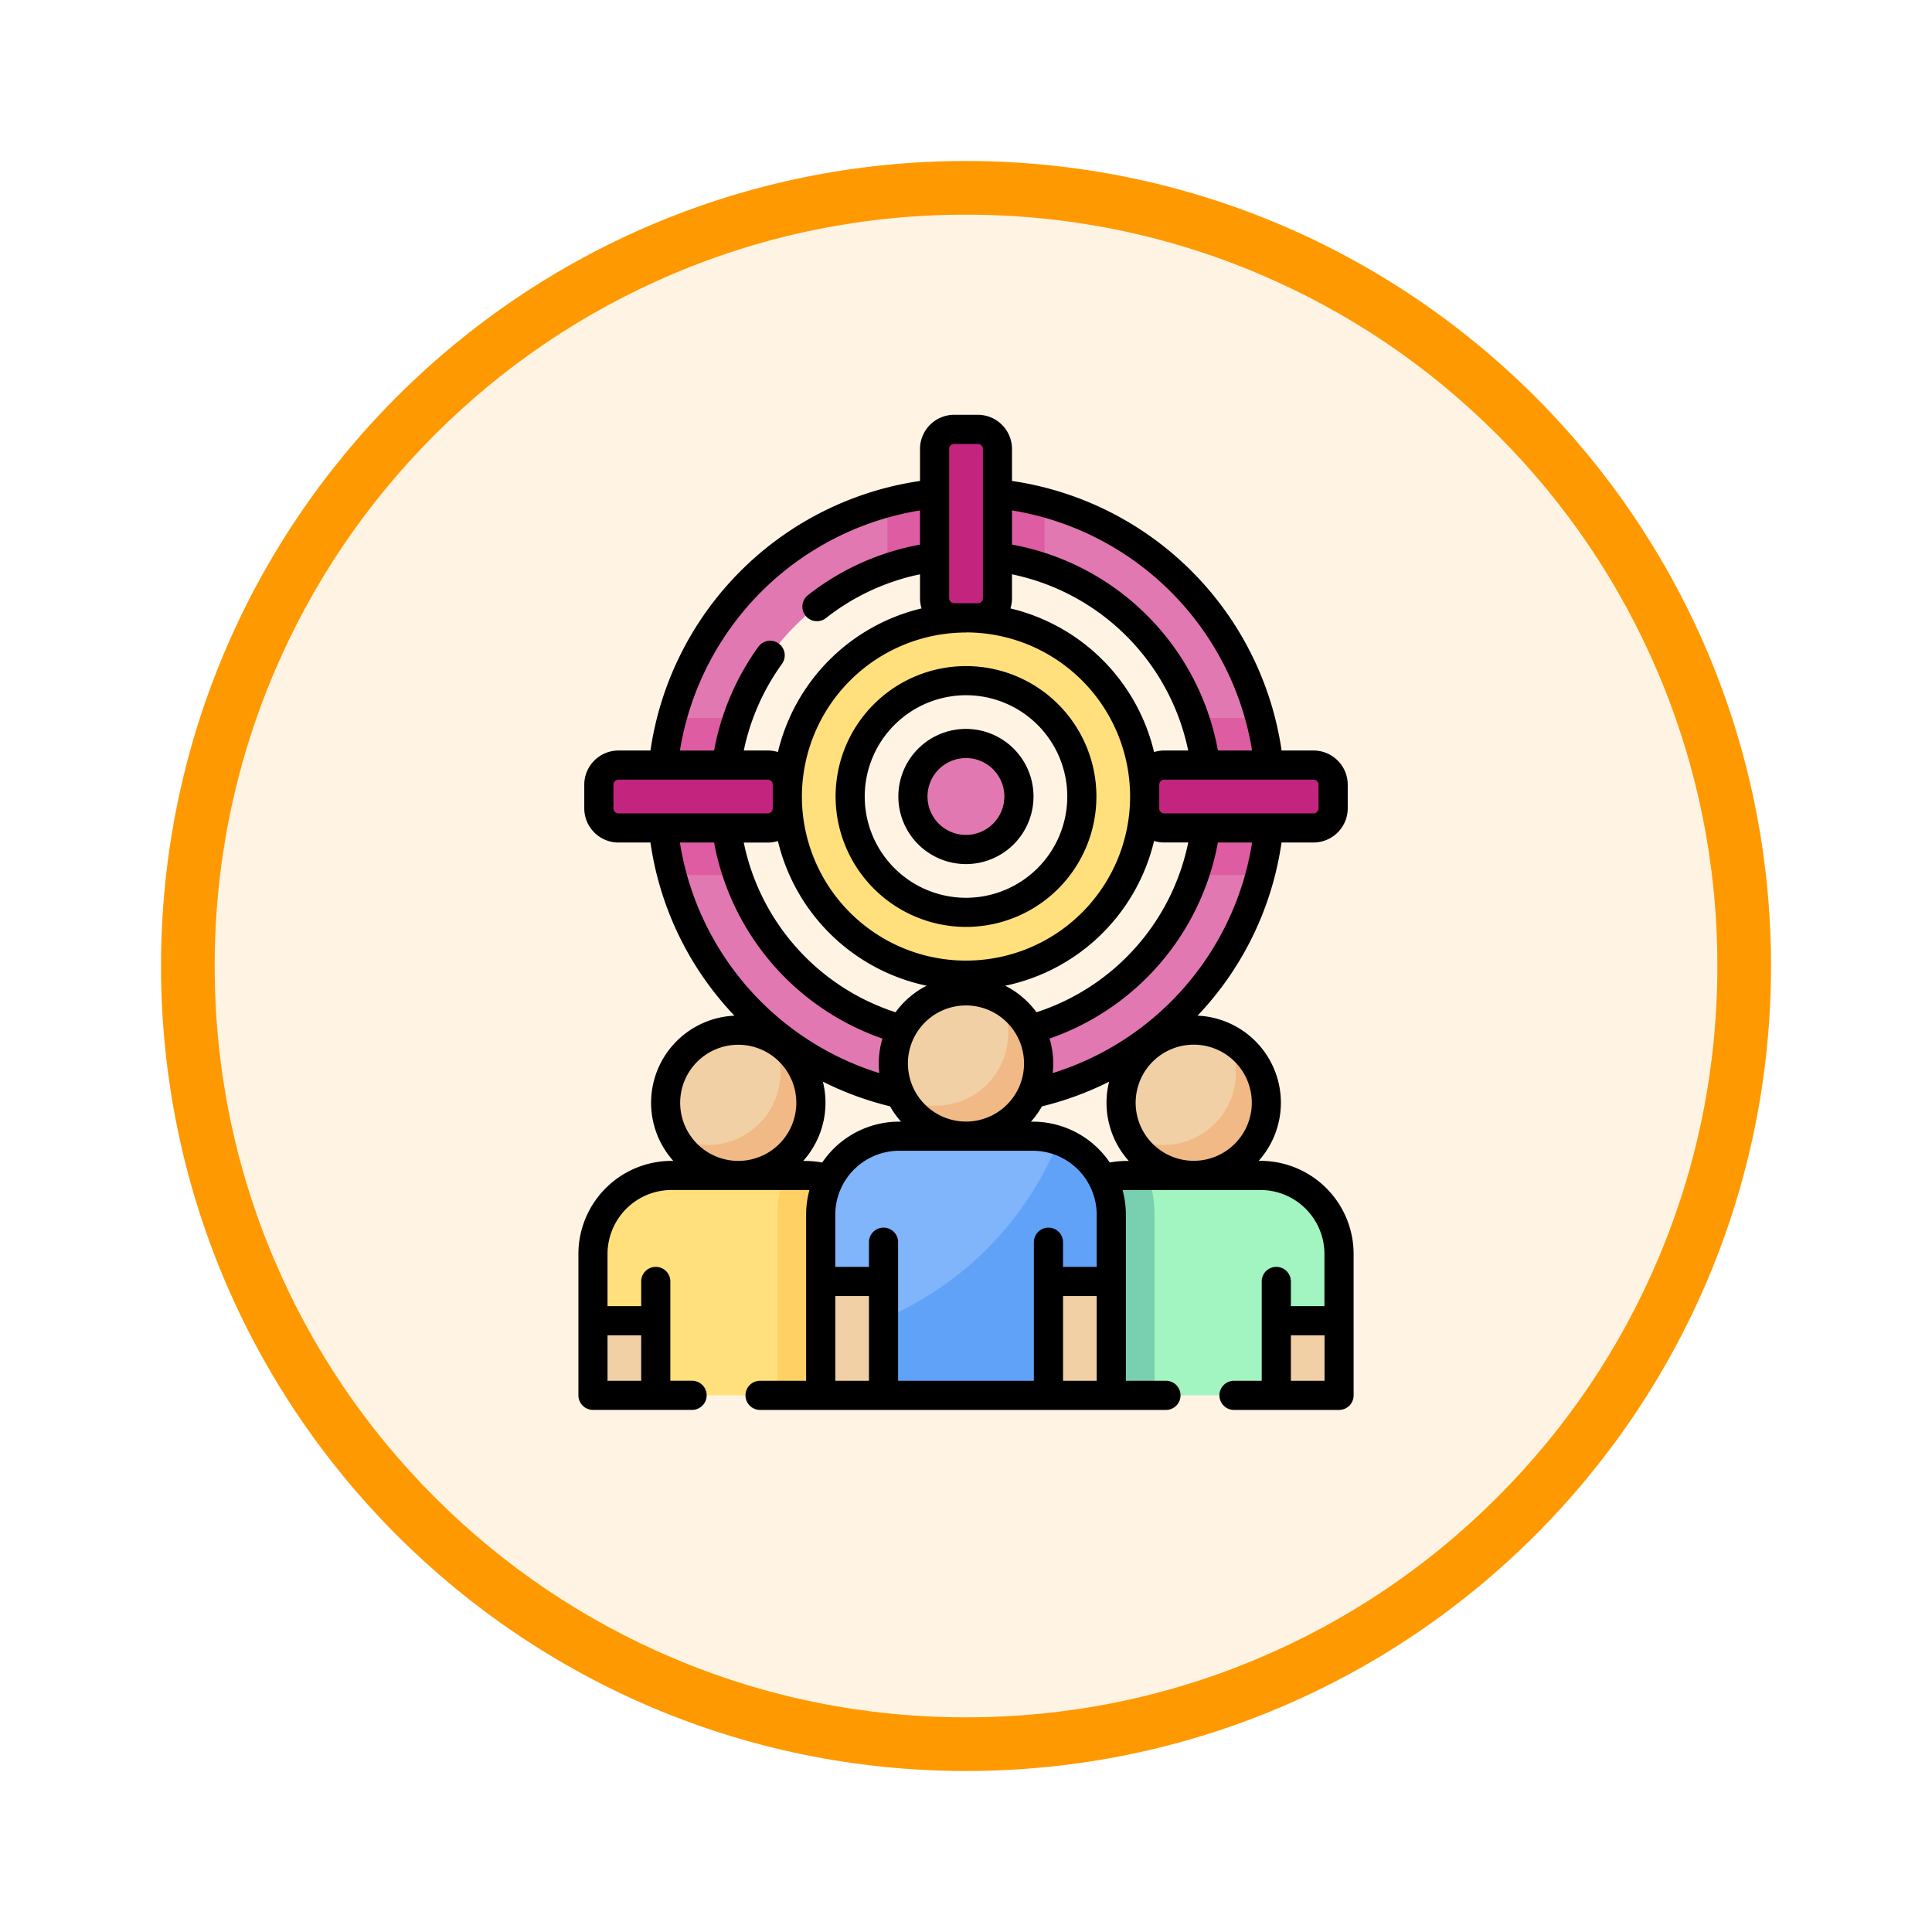 <svg xmlns="http://www.w3.org/2000/svg" xmlns:xlink="http://www.w3.org/1999/xlink" width="108" height="108" viewBox="0 0 108 108">
  <defs>
    <filter id="Fondo" x="0" y="0" width="108" height="108" filterUnits="userSpaceOnUse">
      <feOffset dy="3" input="SourceAlpha"/>
      <feGaussianBlur stdDeviation="3" result="blur"/>
      <feFlood flood-opacity="0.161"/>
      <feComposite operator="in" in2="blur"/>
      <feComposite in="SourceGraphic"/>
    </filter>
  </defs>
  <g id="Group_1144404" data-name="Group 1144404" transform="translate(-325.999 -3295)">
    <g id="Group_1144197" data-name="Group 1144197">
      <g transform="matrix(1, 0, 0, 1, 326, 3295)" filter="url(#Fondo)">
        <g id="Fondo-2" data-name="Fondo" transform="translate(9 6)" fill="#fff4e4">
          <path d="M 45 88.5 C 39.127 88.5 33.43 87.35 28.068 85.082 C 22.889 82.891 18.236 79.755 14.241 75.759 C 10.245 71.764 7.109 67.111 4.918 61.932 C 2.65 56.57 1.5 50.873 1.5 45 C 1.5 39.127 2.65 33.43 4.918 28.068 C 7.109 22.889 10.245 18.236 14.241 14.241 C 18.236 10.245 22.889 7.109 28.068 4.918 C 33.43 2.65 39.127 1.5 45 1.5 C 50.873 1.5 56.57 2.65 61.932 4.918 C 67.111 7.109 71.764 10.245 75.759 14.241 C 79.755 18.236 82.891 22.889 85.082 28.068 C 87.35 33.43 88.5 39.127 88.5 45 C 88.5 50.873 87.35 56.57 85.082 61.932 C 82.891 67.111 79.755 71.764 75.759 75.759 C 71.764 79.755 67.111 82.891 61.932 85.082 C 56.57 87.35 50.873 88.5 45 88.5 Z" stroke="none"/>
          <path d="M 45 3 C 39.329 3 33.829 4.11 28.653 6.299 C 23.652 8.415 19.16 11.443 15.302 15.302 C 11.443 19.16 8.415 23.652 6.299 28.653 C 4.11 33.829 3 39.329 3 45 C 3 50.671 4.11 56.171 6.299 61.347 C 8.415 66.348 11.443 70.84 15.302 74.698 C 19.16 78.557 23.652 81.585 28.653 83.701 C 33.829 85.89 39.329 87 45 87 C 50.671 87 56.171 85.89 61.347 83.701 C 66.348 81.585 70.84 78.557 74.698 74.698 C 78.557 70.84 81.585 66.348 83.701 61.347 C 85.89 56.171 87 50.671 87 45 C 87 39.329 85.89 33.829 83.701 28.653 C 81.585 23.652 78.557 19.16 74.698 15.302 C 70.84 11.443 66.348 8.415 61.347 6.299 C 56.171 4.11 50.671 3 45 3 M 45 0 C 69.853 0 90 20.147 90 45 C 90 69.853 69.853 90 45 90 C 20.147 90 0 69.853 0 45 C 0 20.147 20.147 0 45 0 Z" stroke="none" fill="#ff9902"/>
        </g>
      </g>
      <g id="Group_1144196" data-name="Group 1144196" transform="translate(301.76 3318.186)">
        <g id="Group_1144167" data-name="Group 1144167" transform="translate(61.227 4.327)">
          <path id="Path_978679" data-name="Path 978679" d="M116.437,39.825a17.012,17.012,0,1,0,17.012,17.012,17.012,17.012,0,0,0-17.012-17.012Zm0,30.512a13.5,13.5,0,1,1,13.5-13.5A13.515,13.515,0,0,1,116.437,70.337Z" transform="translate(-99.425 -39.825)" fill="#e278b1"/>
        </g>
        <g id="Group_1144168" data-name="Group 1144168" transform="translate(61.227 16.949)">
          <path id="Path_978680" data-name="Path 978680" d="M102.937,160.383a13.441,13.441,0,0,1,.733-4.39H100a17.1,17.1,0,0,0,0,8.78h3.672A13.441,13.441,0,0,1,102.937,160.383Z" transform="translate(-99.425 -155.993)" fill="#dd5ca2"/>
        </g>
        <g id="Group_1144169" data-name="Group 1144169" transform="translate(73.849 4.327)">
          <path id="Path_978681" data-name="Path 978681" d="M215.593,40.4v3.672a13.5,13.5,0,0,1,8.78,0V40.4a17.1,17.1,0,0,0-8.78,0Z" transform="translate(-215.593 -39.825)" fill="#dd5ca2"/>
        </g>
        <g id="Group_1144170" data-name="Group 1144170" transform="translate(91.005 16.949)">
          <path id="Path_978682" data-name="Path 978682" d="M374.232,160.383a13.441,13.441,0,0,1-.733,4.39h3.672a17.1,17.1,0,0,0,0-8.78H373.5A13.442,13.442,0,0,1,374.232,160.383Z" transform="translate(-373.499 -155.993)" fill="#dd5ca2"/>
        </g>
        <g id="Group_1144171" data-name="Group 1144171" transform="translate(68.251 11.351)">
          <path id="Path_978683" data-name="Path 978683" d="M174.063,104.476a9.988,9.988,0,1,0,9.988,9.988A10,10,0,0,0,174.063,104.476Zm0,16.463a6.476,6.476,0,1,1,6.476-6.476A6.483,6.483,0,0,1,174.063,120.939Z" transform="translate(-164.075 -104.476)" fill="#ffe07d"/>
        </g>
        <g id="Group_1144172" data-name="Group 1144172" transform="translate(75.276 18.376)">
          <circle id="Ellipse_11552" data-name="Ellipse 11552" cx="2.963" cy="2.963" r="2.963" fill="#e278b1"/>
        </g>
        <g id="Group_1144173" data-name="Group 1144173" transform="translate(76.483 0.815)">
          <path id="Path_978684" data-name="Path 978684" d="M242.252,18.036h-1.317a1.1,1.1,0,0,1-1.1-1.1V8.6a1.1,1.1,0,0,1,1.1-1.1h1.317a1.1,1.1,0,0,1,1.1,1.1v8.341A1.1,1.1,0,0,1,242.252,18.036Z" transform="translate(-239.837 -7.5)" fill="#c3247d"/>
        </g>
        <g id="Group_1144174" data-name="Group 1144174" transform="translate(57.715 19.583)">
          <path id="Path_978685" data-name="Path 978685" d="M77.636,181.335v1.317a1.1,1.1,0,0,1-1.1,1.1H68.2a1.1,1.1,0,0,1-1.1-1.1v-1.317a1.1,1.1,0,0,1,1.1-1.1h8.341A1.1,1.1,0,0,1,77.636,181.335Z" transform="translate(-67.1 -180.237)" fill="#c3247d"/>
        </g>
        <g id="Group_1144175" data-name="Group 1144175" transform="translate(88.227 19.583)">
          <path id="Path_978686" data-name="Path 978686" d="M347.926,182.652v-1.317a1.1,1.1,0,0,1,1.1-1.1h8.341a1.1,1.1,0,0,1,1.1,1.1v1.317a1.1,1.1,0,0,1-1.1,1.1h-8.341A1.1,1.1,0,0,1,347.926,182.652Z" transform="translate(-347.926 -180.237)" fill="#c3247d"/>
        </g>
        <g id="Group_1144181" data-name="Group 1144181" transform="translate(82.849 34.4)">
          <g id="Group_1144176" data-name="Group 1144176" transform="translate(12.732 16.244)">
            <path id="Path_978687" data-name="Path 978687" d="M415.606,466.114h3.512v4.171h-3.512Z" transform="translate(-415.606 -466.114)" fill="#f1d0a5"/>
          </g>
          <g id="Group_1144177" data-name="Group 1144177" transform="translate(4.061)">
            <circle id="Ellipse_11553" data-name="Ellipse 11553" cx="4.061" cy="4.061" r="4.061" fill="#f1d0a5"/>
          </g>
          <g id="Group_1144178" data-name="Group 1144178" transform="translate(4.529 0.468)">
            <path id="Path_978688" data-name="Path 978688" d="M345.593,320.915a4.061,4.061,0,0,1-5.485,5.485,4.061,4.061,0,1,0,5.485-5.485Z" transform="translate(-340.108 -320.915)" fill="#f1b986"/>
          </g>
          <g id="Group_1144179" data-name="Group 1144179" transform="translate(0 8.122)">
            <path id="Path_978689" data-name="Path 978689" d="M310.279,391.362h-7.463a4.39,4.39,0,0,0-4.39,4.39v3.732h3.512v4.171h9.219v-4.171h3.512v-3.732A4.39,4.39,0,0,0,310.279,391.362Z" transform="translate(-298.426 -391.362)" fill="#a2f4c1"/>
          </g>
          <g id="Group_1144180" data-name="Group 1144180" transform="translate(0 8.122)">
            <path id="Path_978690" data-name="Path 978690" d="M304.354,403.654v-10.1a6.771,6.771,0,0,0-.365-2.2h-1.171a4.39,4.39,0,0,0-4.39,4.39v3.732h3.512v4.171Z" transform="translate(-298.427 -391.362)" fill="#78d0b1"/>
          </g>
        </g>
        <g id="Group_1144187" data-name="Group 1144187" transform="translate(57.386 34.4)">
          <g id="Group_1144182" data-name="Group 1144182" transform="translate(0 16.244)">
            <path id="Path_978691" data-name="Path 978691" d="M0,0H3.512V4.171H0Z" transform="translate(3.512 4.171) rotate(180)" fill="#f1d0a5"/>
          </g>
          <g id="Group_1144183" data-name="Group 1144183" transform="translate(4.061)">
            <circle id="Ellipse_11554" data-name="Ellipse 11554" cx="4.061" cy="4.061" r="4.061" fill="#f1d0a5"/>
          </g>
          <g id="Group_1144184" data-name="Group 1144184" transform="translate(4.529 0.468)">
            <path id="Path_978692" data-name="Path 978692" d="M105.75,326.4a4.061,4.061,0,0,0,5.485-5.485,4.061,4.061,0,1,1-5.485,5.485Z" transform="translate(-105.75 -320.915)" fill="#f1b986"/>
          </g>
          <g id="Group_1144185" data-name="Group 1144185" transform="translate(0 8.122)">
            <path id="Path_978693" data-name="Path 978693" d="M68.459,391.362h7.463a4.39,4.39,0,0,1,4.39,4.39v3.732H76.8v4.171H67.581v-4.171H64.069v-3.732A4.39,4.39,0,0,1,68.459,391.362Z" transform="translate(-64.069 -391.362)" fill="#ffe07d"/>
          </g>
          <g id="Group_1144186" data-name="Group 1144186" transform="translate(10.317 8.122)">
            <path id="Path_978694" data-name="Path 978694" d="M159.024,403.654v-10.1a6.771,6.771,0,0,1,.365-2.2h1.171a4.39,4.39,0,0,1,4.39,4.39v3.732h-3.512v4.171Z" transform="translate(-159.024 -391.362)" fill="#ffd064"/>
          </g>
        </g>
        <g id="Group_1144194" data-name="Group 1144194" transform="translate(70.117 32.205)">
          <g id="Group_1144188" data-name="Group 1144188" transform="translate(12.732 16.244)">
            <path id="Path_978695" data-name="Path 978695" d="M298.427,445.911h3.512v6.366h-3.512Z" transform="translate(-298.427 -445.911)" fill="#f1d0a5"/>
          </g>
          <g id="Group_1144189" data-name="Group 1144189" transform="translate(0 16.244)">
            <path id="Path_978696" data-name="Path 978696" d="M0,0H3.512V6.366H0Z" transform="translate(3.512 6.366) rotate(180)" fill="#f1d0a5"/>
          </g>
          <g id="Group_1144190" data-name="Group 1144190" transform="translate(4.061)">
            <circle id="Ellipse_11555" data-name="Ellipse 11555" cx="4.061" cy="4.061" r="4.061" fill="#f1d0a5"/>
          </g>
          <g id="Group_1144191" data-name="Group 1144191" transform="translate(4.529 0.468)">
            <path id="Path_978697" data-name="Path 978697" d="M228.414,300.712a4.061,4.061,0,0,1-5.485,5.485,4.061,4.061,0,1,0,5.485-5.485Z" transform="translate(-222.929 -300.712)" fill="#f1b986"/>
          </g>
          <g id="Group_1144192" data-name="Group 1144192" transform="translate(0 8.122)">
            <path id="Path_978698" data-name="Path 978698" d="M193.1,371.159h-7.463a4.39,4.39,0,0,0-4.39,4.39v3.732h3.512v6.366h9.219v-6.366h3.512v-3.732A4.39,4.39,0,0,0,193.1,371.159Z" transform="translate(-181.249 -371.159)" fill="#80b4fb"/>
          </g>
          <g id="Group_1144193" data-name="Group 1144193" transform="translate(3.512 8.369)">
            <path id="Path_978699" data-name="Path 978699" d="M223.368,373.437a18.319,18.319,0,0,1-9.8,9.964v4.276h9.219v-6.366H226.3V377.58A4.391,4.391,0,0,0,223.368,373.437Z" transform="translate(-213.573 -373.437)" fill="#61a2f9"/>
          </g>
        </g>
        <g id="Group_1144195" data-name="Group 1144195" transform="translate(56.571 0)">
          <path id="Path_978700" data-name="Path 978700" d="M196.19,143.881a7.29,7.29,0,1,0-7.29-7.29A7.3,7.3,0,0,0,196.19,143.881Zm0-12.951a5.661,5.661,0,1,1-5.661,5.661A5.667,5.667,0,0,1,196.19,130.93Z" transform="translate(-174.522 -115.252)"/>
          <path id="Path_978701" data-name="Path 978701" d="M225,169.183a3.778,3.778,0,1,0-3.778-3.778A3.782,3.782,0,0,0,225,169.183Zm0-5.927a2.148,2.148,0,1,1-2.148,2.148A2.151,2.151,0,0,1,225,163.257Z" transform="translate(-203.336 -144.066)"/>
          <path id="Path_978702" data-name="Path 978702" d="M99.907,46.912A5.211,5.211,0,0,0,94.7,41.706h-.1a4.872,4.872,0,0,0-3.417-8.116c.113-.119.224-.239.334-.362a17.671,17.671,0,0,0,4.36-9.318h1.784A1.915,1.915,0,0,0,99.578,22V20.68a1.915,1.915,0,0,0-1.912-1.912H95.881A17.834,17.834,0,0,0,80.81,3.7V1.912A1.914,1.914,0,0,0,78.9,0H77.58a1.915,1.915,0,0,0-1.912,1.912V3.7A17.834,17.834,0,0,0,60.6,18.768H58.813A1.915,1.915,0,0,0,56.9,20.68V22a1.915,1.915,0,0,0,1.912,1.912H60.6a17.67,17.67,0,0,0,4.36,9.318c.11.123.222.243.334.362a4.872,4.872,0,0,0-3.417,8.116h-.1a5.211,5.211,0,0,0-5.205,5.205v7.9a.815.815,0,0,0,.815.815h5.539a.815.815,0,0,0,0-1.63H61.712V48.448a.815.815,0,1,0-1.63,0v1.38H58.2V46.912a3.58,3.58,0,0,1,3.576-3.576h7.463c.083,0,.165,0,.247.01a5.19,5.19,0,0,0-.184,1.371V54H66.727a.815.815,0,1,0,0,1.63h22.69a.815.815,0,0,0,0-1.63H87.176V44.717a5.194,5.194,0,0,0-.184-1.371c.082-.006.164-.01.247-.01H94.7a3.58,3.58,0,0,1,3.576,3.576v2.916H96.4v-1.38a.815.815,0,1,0-1.63,0V54H93.221a.815.815,0,1,0,0,1.63h5.872a.815.815,0,0,0,.815-.815ZM60.082,51.458V54H58.2V51.458Zm34.134-13a3.25,3.25,0,0,1-3.238,3.246h-.017a3.246,3.246,0,1,1,3.254-3.246ZM83.085,36.8a4.842,4.842,0,0,0-.175-1.93A14.346,14.346,0,0,0,92.32,23.91h1.913A16.146,16.146,0,0,1,83.085,36.8ZM78.239,12.166a9.173,9.173,0,1,1-9.173,9.175v0a9.183,9.183,0,0,1,9.173-9.17Zm2.571-1.912V8.919a12.683,12.683,0,0,1,9.85,9.849H89.324a1.907,1.907,0,0,0-.571.087,10.839,10.839,0,0,0-8.03-8.03A1.9,1.9,0,0,0,80.81,10.254Zm-.372,21.662a10.837,10.837,0,0,0,8.315-8.094,1.906,1.906,0,0,0,.571.087h1.338A12.647,12.647,0,0,1,82.178,33.4a4.909,4.909,0,0,0-1.739-1.48Zm-4.4,0A4.908,4.908,0,0,0,74.3,33.4a12.647,12.647,0,0,1-8.484-9.486h1.338a1.905,1.905,0,0,0,.571-.087A10.838,10.838,0,0,0,76.04,31.916Zm-1.047,4.349a3.246,3.246,0,1,1,3.246,3.246A3.25,3.25,0,0,1,74.993,36.266ZM97.948,20.68V22a.283.283,0,0,1-.283.283H89.324A.283.283,0,0,1,89.041,22V20.68a.283.283,0,0,1,.283-.283h8.341a.283.283,0,0,1,.283.283Zm-3.716-1.912h-1.91A14.315,14.315,0,0,0,80.81,7.257V5.347A16.248,16.248,0,0,1,94.232,18.768ZM77.58,1.63H78.9a.283.283,0,0,1,.283.283V7.931s0,0,0,.006v2.317a.283.283,0,0,1-.283.283H77.58a.283.283,0,0,1-.283-.283V1.912a.283.283,0,0,1,.283-.283ZM75.668,5.347V7.259a14.271,14.271,0,0,0-6.25,2.813.815.815,0,1,0,1.006,1.282,12.645,12.645,0,0,1,5.244-2.436v1.335a1.906,1.906,0,0,0,.087.571,10.839,10.839,0,0,0-8.03,8.03,1.906,1.906,0,0,0-.571-.087H65.818a12.679,12.679,0,0,1,2.134-4.842.815.815,0,0,0-1.321-.955,14.31,14.31,0,0,0-2.473,5.8H62.246A16.248,16.248,0,0,1,75.668,5.347ZM58.53,22V20.68a.283.283,0,0,1,.283-.283h8.341a.283.283,0,0,1,.283.283V22a.283.283,0,0,1-.283.283H58.813A.283.283,0,0,1,58.53,22Zm3.715,1.912h1.913a14.346,14.346,0,0,0,9.41,10.959,4.842,4.842,0,0,0-.175,1.93A16.146,16.146,0,0,1,62.245,23.91Zm.016,14.551a3.246,3.246,0,1,1,3.254,3.246H65.5A3.25,3.25,0,0,1,62.261,38.461Zm6.978,3.246h-.1a4.865,4.865,0,0,0,1.1-4.429,17.733,17.733,0,0,0,3.755,1.379,4.9,4.9,0,0,0,.613.855h-.1A5.2,5.2,0,0,0,70.2,41.8a5.224,5.224,0,0,0-.962-.089ZM72.814,54H70.932V49.263h1.882Zm1.63-7.746a.815.815,0,0,0-1.63,0v1.38H70.932V44.717a3.579,3.579,0,0,1,3.575-3.575h7.463a3.579,3.579,0,0,1,3.575,3.575v2.917H83.663v-1.38a.815.815,0,0,0-1.63,0V54h-7.59V46.253ZM85.546,54H83.664V49.263h1.882Zm.731-12.2a5.2,5.2,0,0,0-4.306-2.284h-.1a4.9,4.9,0,0,0,.613-.855,17.727,17.727,0,0,0,3.755-1.379,4.865,4.865,0,0,0,1.1,4.429h-.1A5.224,5.224,0,0,0,86.277,41.8ZM96.4,54V51.458h1.882V54Z" transform="translate(-56.571 0)"/>
        </g>
      </g>
    </g>
  </g>
</svg>
